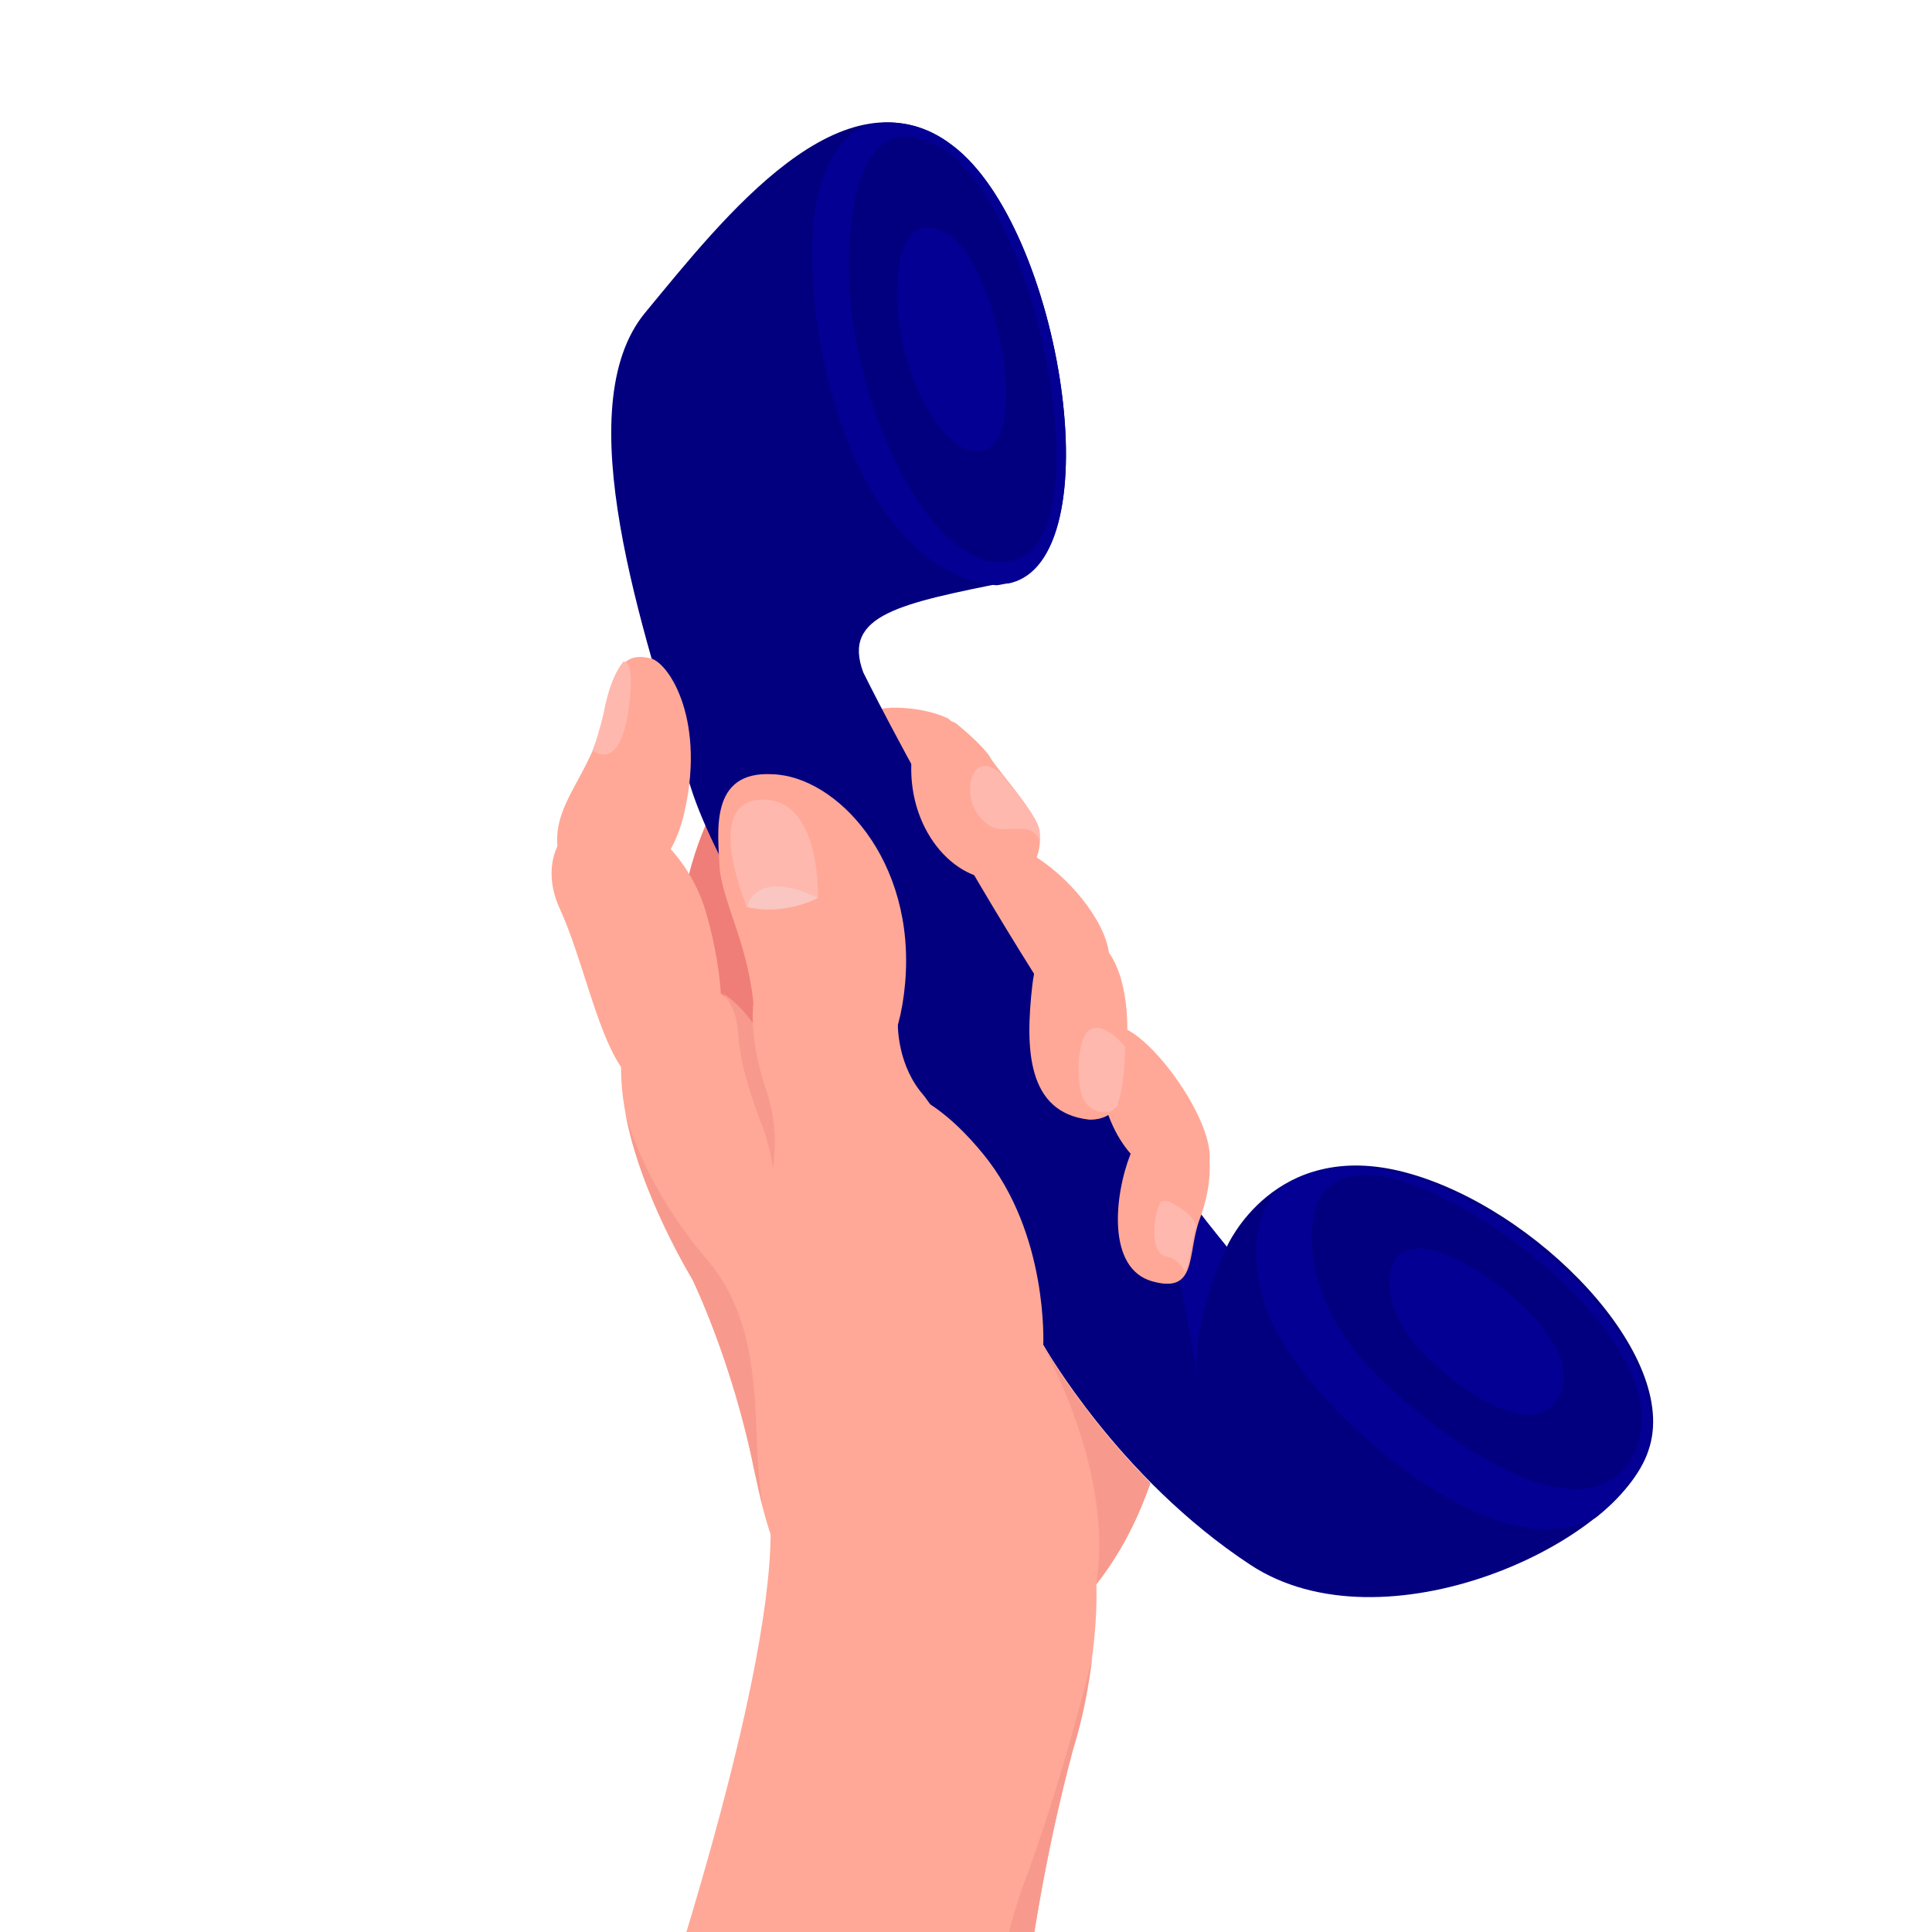 <?xml version="1.0" encoding="utf-8"?>
<!-- Generator: Adobe Illustrator 24.0.1, SVG Export Plug-In . SVG Version: 6.00 Build 0)  -->
<svg version="1.1" id="Layer_1" xmlns="http://www.w3.org/2000/svg" xmlns:xlink="http://www.w3.org/1999/xlink" x="0px" y="0px"
	 viewBox="0 0 106.3 106.3" style="enable-background:new 0 0 106.3 106.3;" xml:space="preserve">
<style type="text/css">
	.st0{clip-path:url(#SVGID_2_);}
	.st1{fill:#FFA897;}
	.st2{fill:#EF7E78;}
	.st3{fill:#03007F;}
	.st4{fill:#030093;}
	.st5{fill:#FFB8AE;}
	.st6{fill:#F79A8D;}
	.st7{fill:#F9C6C2;}
</style>
<g>
	<defs>
		<rect id="SVGID_1_" x="11" y="0" width="84.4" height="106.3"/>
	</defs>
	<clipPath id="SVGID_2_">
		<use xlink:href="#SVGID_1_"  style="overflow:visible;"/>
	</clipPath>
	<g class="st0">
		<path class="st1" d="M47.6,39.5c0.2-0.8,3-0.7,4.5,0c1.4,0.7,0.8,6-1,4.4C51.1,43.9,46.7,42.4,47.6,39.5z"/>
		<path class="st1" d="M59.7,54.5c0,0-1.4,0.4-2.8-0.9c-2.9-2.6-5.6-5.3-2.9-7C56.8,45,64,53.1,59.7,54.5z"/>
		<path class="st2" d="M39.5,44c0,0-2.2,3.8-2,7.9l1,5.5l5.5,1.5l0.7-9.9L39.5,44z"/>
		<path class="st3" d="M47.5,37c0,0,8.6,17.5,20,31.6c0,0,2.6-6,9.8-4.1s15.2,10.1,13.4,15.3c-1.7,5.2-14.6,11.1-21.9,6.3
			C61.5,81.3,57.4,74,57.4,74S40.7,52,38,43.3s-6.8-20.9-2.5-26.1S46.4,3.5,52.4,8s8.9,22.9,3.1,24C49.6,33.2,46.3,33.8,47.5,37z"/>
		<path class="st1" d="M38.3,59.2c0,0-2.9,1.4-4.2-0.6S32,52.6,30.8,50s0.1-5.1,2.6-5.1c2.5,0,4.8,2.8,5.5,5.5
			C39.7,53.2,40.4,58,38.3,59.2z"/>
		<path class="st1" d="M33.9,49c0,0-2.8,0.3-3.2-2.2c-0.4-2.6,1.9-4.2,2.5-7.4s1.5-3.4,2.5-3.2c1,0.1,3.1,3.2,2,8.3
			C36.8,48.8,33.9,49,33.9,49z"/>
		<path class="st1" d="M51,76.9c0,0-8.5-0.7-8.6,7.6s-5.6,27.8-17.5,57.9h31c0,0-2.8-23.8,3.1-46C64.2,77.3,52.6,76.9,51,76.9z"/>
		<path class="st1" d="M57.2,45.8c0,0,0.4,2.6-2.3,2.6s-5.2-3.2-4.7-7.1c0,0,0-1.3,0.9-1.6c0.9-0.3,1.5,0.1,1.5,0.1s1.5,1.2,1.9,1.9
			C54.9,42.4,57.2,44.9,57.2,45.8z"/>
		<path class="st1" d="M59.4,51.3c0,0-2.2-0.6-2.6,2.9c-0.4,3.5-0.3,7,3.1,7.4c0,0,0.9,0.1,1.5-0.6s0.6-3.5,0.6-3.5
			S62.5,52,59.4,51.3z"/>
		<path class="st4" d="M62.9,62.6c1.5,2,3,4.1,4.6,6c0,0-2,4-1.6,7.3C65.9,76,64.8,68.5,62.9,62.6z"/>
		<path class="st1" d="M65,61.6c0,0-1.9-0.4-2.8,1.9c-0.9,2.3-1.3,6.3,1.2,7c2.5,0.7,1.9-1.5,2.6-3.4C66.7,65.3,67.1,62.2,65,61.6z"
			/>
		<path class="st1" d="M64.6,65c0,0-2.4-0.4-3.6-3.6c-1.2-3.2-1.5-5.9,0.9-4.8C64.4,57.7,69.3,65.6,64.6,65z"/>
		<path class="st4" d="M55.5,32.1c-0.2,0-0.5,0.1-0.7,0.1c0,0,0,0,0,0c-6.2-0.6-9.8-9.5-10.1-17.3c-0.3-7.1,2.8-8,3.4-8.1
			C49.5,6.6,51,6.9,52.4,8C58.4,12.5,61.3,30.9,55.5,32.1z"/>
		<path class="st4" d="M69.7,72.1c-1.7-5,0.8-6.8,0.8-6.8l0,0c1.5-1,3.7-1.5,6.7-0.7c7.1,1.9,15.2,10.1,13.4,15.3
			c-0.4,1.2-1.4,2.5-2.8,3.6C82.2,86.8,71.4,77,69.7,72.1z"/>
		<path class="st3" d="M50.7,7.7c0,0-2.8-1.4-3.7,3.5c-1.7,8.9,4.3,21.6,9.1,19.5S56.4,8.7,50.7,7.7z"/>
		<path class="st4" d="M51.5,12.6c0,0-1.5-0.7-2,1.8c-0.9,4.7,2.3,11.4,4.8,10.3S54.5,13.1,51.5,12.6z"/>
		<path class="st3" d="M76.8,64.9c0,0-2.5-0.8-3.8,0.5c-1.3,1.3-1.3,5.5,1.7,9.1s12.4,10.9,15.2,5.5C92.6,74.4,81.9,66.2,76.8,64.9z
			"/>
		<path class="st4" d="M78.9,68.8c0,0-1.3-0.4-2,0.3c-0.7,0.7-0.7,2.9,0.9,4.8c1.6,1.9,6.5,5.8,8,2.9S81.6,69.5,78.9,68.8z"/>
		<path class="st5" d="M33.2,39.3c0.3-1.6,0.7-2.4,1.1-2.9c0,0,0.5-0.1,0.4,1.5c-0.1,1.6-0.5,4.4-2.1,3.4c0,0,0,0,0,0
			C32.8,40.8,33,40.1,33.2,39.3z"/>
		<path class="st5" d="M53.8,44.8c-0.9-1.2-0.3-3.7,1.3-2.2h0c0.8,1,2.1,2.5,2.1,3.2c0,0,0,0.3,0,0.6c0,0,0-0.7-0.9-0.8
			C55.3,45.5,54.7,46,53.8,44.8z"/>
		<path class="st5" d="M59.5,60.2c-0.3-1.1-0.2-3.4,0.6-3.6c0.8-0.3,1.8,1,1.8,1s0,2.1-0.4,3.1c0,0,0,0.1,0,0.1c0,0,0,0,0,0
			c0,0,0,0,0,0c0,0.1-0.1,0.1-0.1,0.1C61,61.5,59.8,61.2,59.5,60.2z"/>
		<path class="st5" d="M64.5,66.2c0.4,0.2,1.3,0.8,1.3,1.3c0,0,0,0,0,0c-0.3,0.9-0.3,1.9-0.6,2.5c0,0-0.2-0.7-1.1-0.9
			c-0.9-0.2-0.6-2.5-0.2-3C64,66.1,64.2,66,64.5,66.2z"/>
		<path class="st1" d="M35.9,54.4c5.4-2.2,7.6,6.6,7.6,6.6c3.6-2.3,7-1.9,10.6,2.5S57.4,74,57.4,74s2.1,3.7,5.9,7.6
			c-1.2,3.4-3.9,8.7-9.7,9.5c-8.7,1.2-10.9-4.2-12.1-10.2s-3.4-10.5-3.4-10.5s-3.6-6-3.9-10.8C33.9,54.8,35.9,54.4,35.9,54.4z"/>
		<path class="st6" d="M43.5,60.9c1.8-1.2,3.5-1.6,5.3-1.3c1.2,4.1,2.1,9.7-1.1,10.3c-5.3,1-5-3.4-5-3.4s0.1-2.5-0.9-4.9
			c-0.9-2.5-1.1-3.5-1.2-4.9c-0.1-1.4-0.9-2.1-0.9-2.1C42.4,56.3,43.5,60.9,43.5,60.9z"/>
		<path class="st1" d="M49.4,56.2c0,0,0-5-5.3-4.1c-4.6,0.8-1.9,8-1.9,8s0.6,1.7,0.4,3.5c-0.1,1.7-1.2,8.6,5.8,8.2
			c7-0.4,5.1-8.4,2.2-11.8C49.3,58.3,49.4,56.2,49.4,56.2z"/>
		<path class="st1" d="M45.1,59.9c0,0-3.4-0.4-3.6-4.1c-0.2-3.6-1.7-6-1.9-8c-0.1-2-0.6-5.4,2.9-5.2c3.5,0.1,7.9,4.7,7.3,11.5
			S45.1,59.9,45.1,59.9z"/>
		<path class="st5" d="M45,49.4c0,0-1.8,1-3.9,0.5c0,0-2.5-5.8,0.8-5.9S45,49.4,45,49.4z"/>
		<path class="st7" d="M45,49.4c0,0-1.8,1-3.9,0.5C41.8,47.7,45,49.4,45,49.4z"/>
		<path class="st6" d="M63.3,81.6c-0.6,1.7-1.5,3.7-3,5.6l0,0c1-5.9-2.5-12.4-2.9-13.1C57.7,74.6,59.8,78.1,63.3,81.6z"/>
		<path class="st6" d="M42,83C42,83,42,83,42,83c-0.2-0.7-0.3-1.4-0.5-2.1c-1.2-6-3.4-10.5-3.4-10.5s-2.9-4.7-3.7-9.2
			c0,0,0.9,3.9,4.5,8.1C42.4,73.4,41.2,79,42,83z"/>
		<path class="st6" d="M49,142.4c1.3-15.6,6-35,7.2-38.4c2.2-5.8,3.8-12.4,3.9-12.8c-0.2,1.6-0.5,3.3-1.1,5.2
			c-5.9,22.2-3.1,46-3.1,46H49z"/>
	</g>
</g>
</svg>
